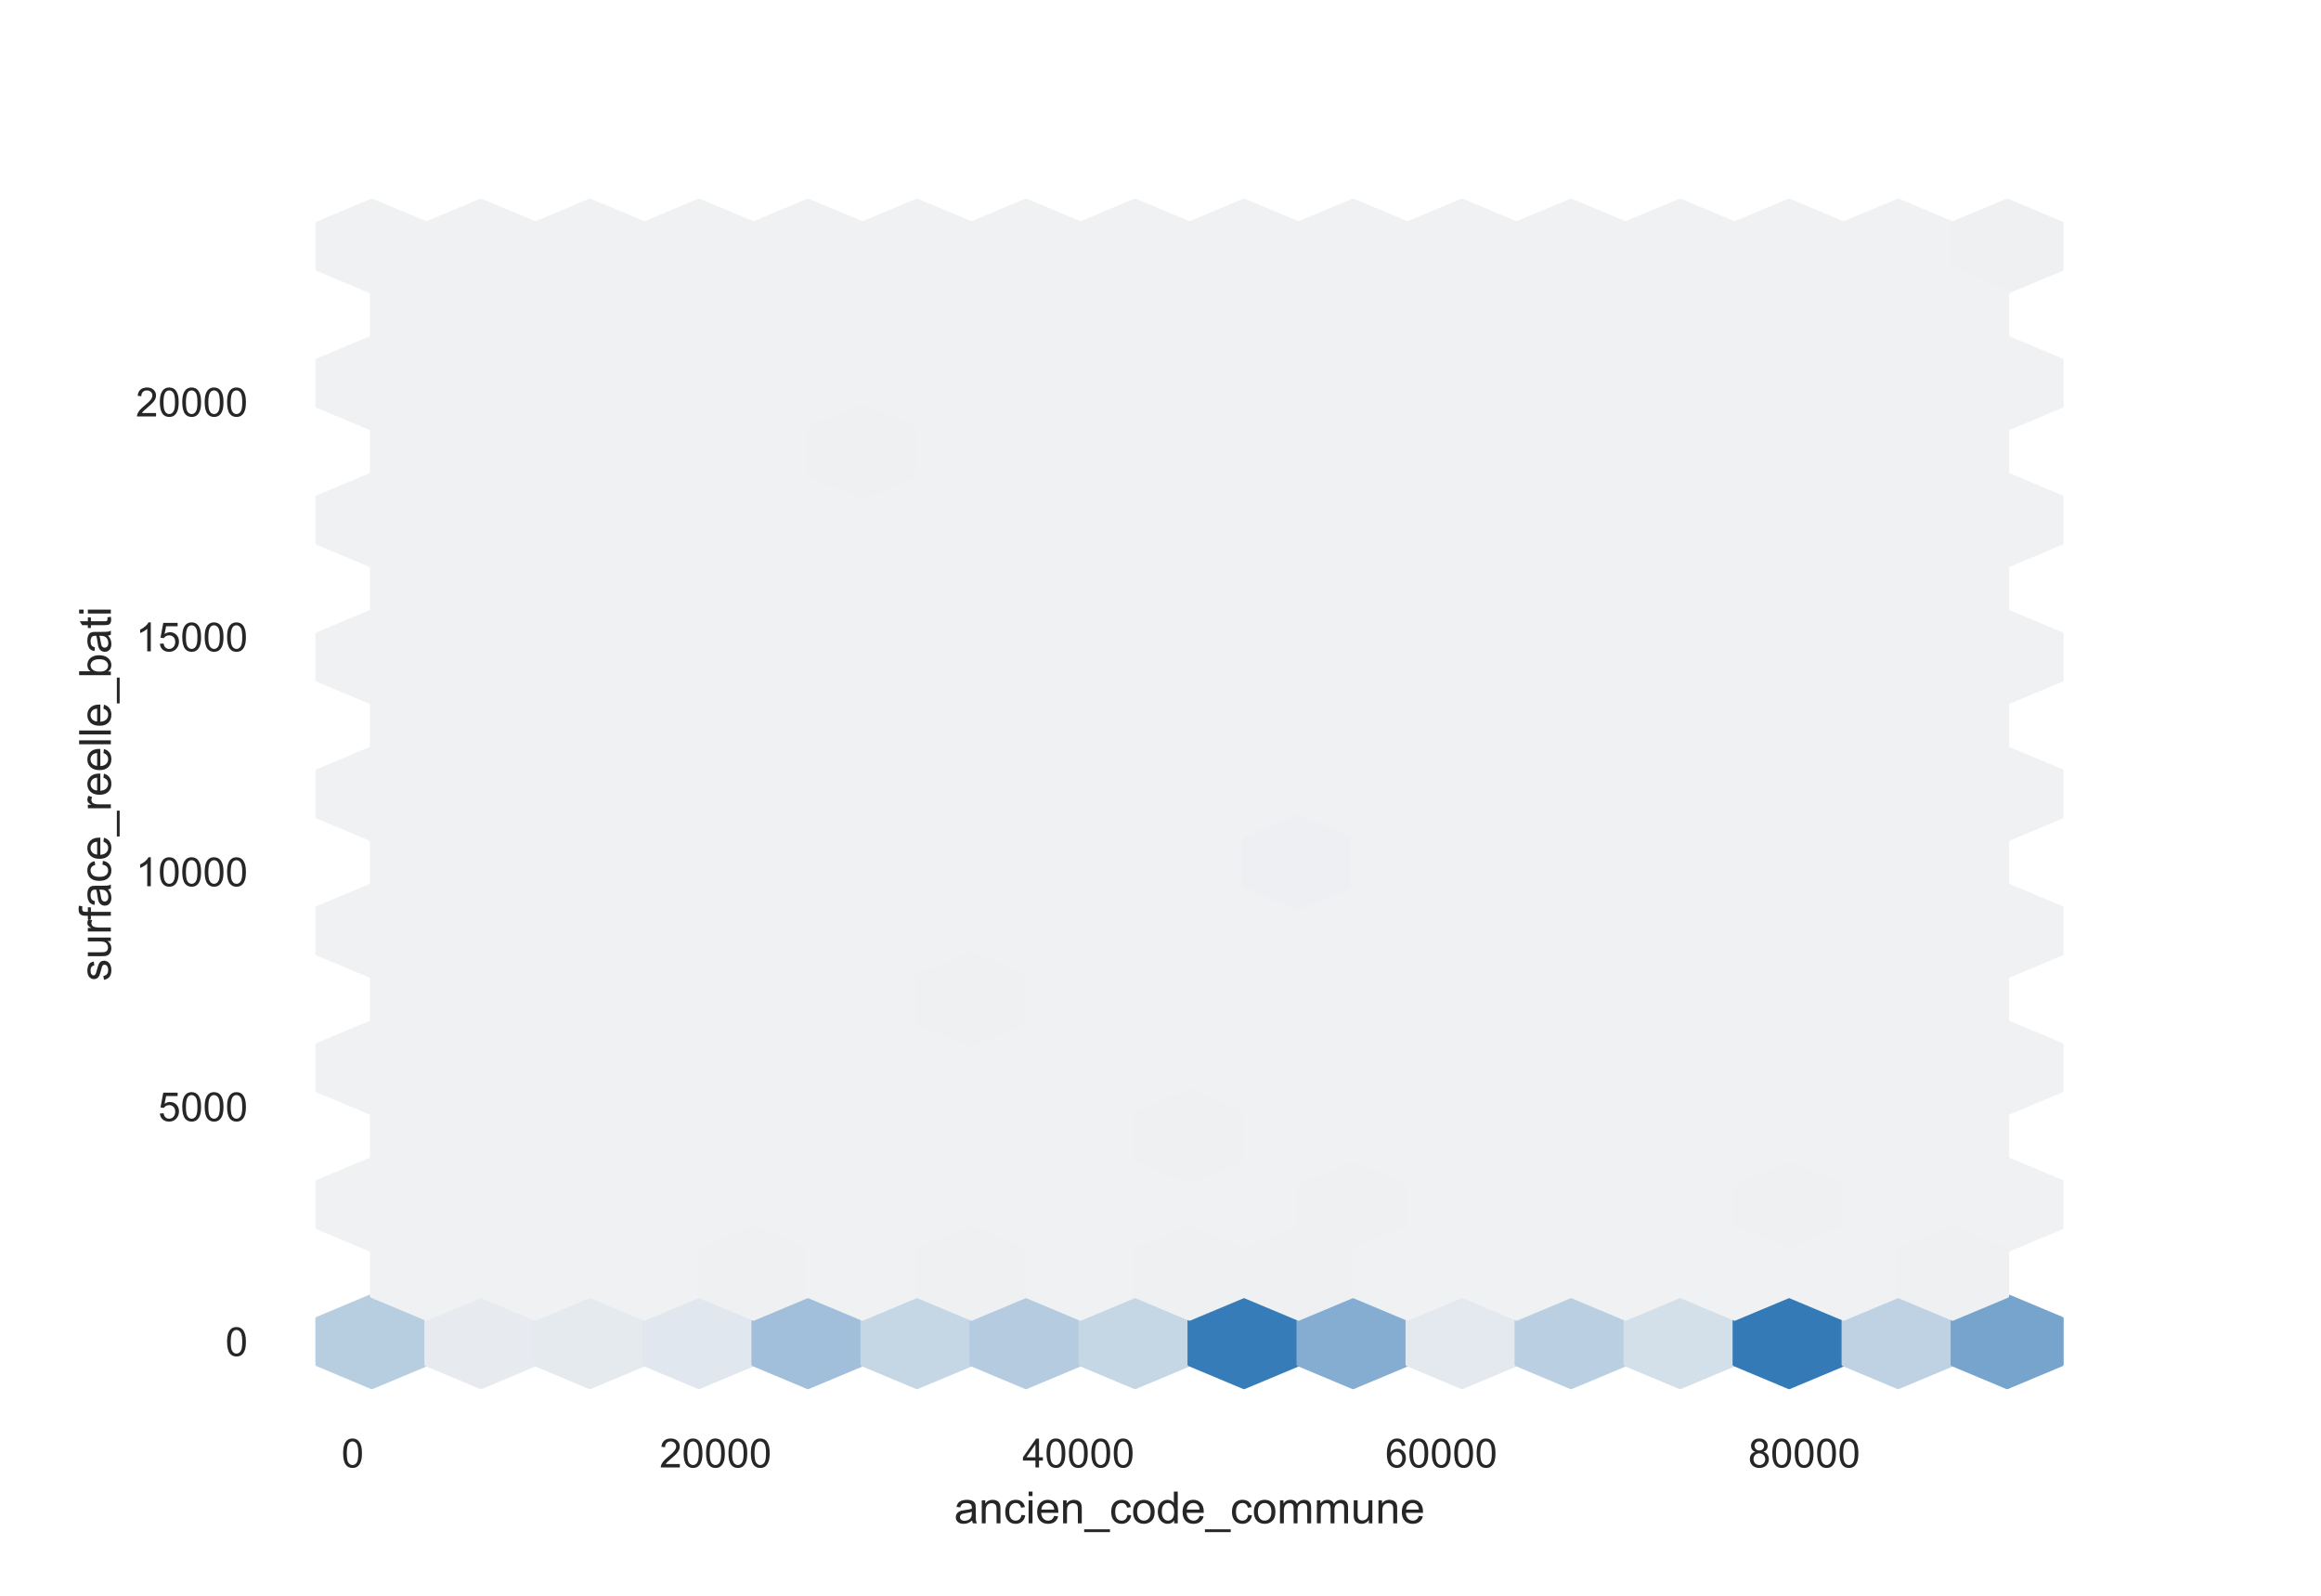 <?xml version="1.0" encoding="utf-8" standalone="no"?>
<!DOCTYPE svg PUBLIC "-//W3C//DTD SVG 1.1//EN"
  "http://www.w3.org/Graphics/SVG/1.1/DTD/svg11.dtd">
<!-- Created with matplotlib (https://matplotlib.org/) -->
<svg height="396pt" version="1.1" viewBox="0 0 576 396" width="576pt" xmlns="http://www.w3.org/2000/svg" xmlns:xlink="http://www.w3.org/1999/xlink">
 <defs>
  <style type="text/css">*{stroke-linecap:butt;stroke-linejoin:round;}</style>
 </defs>
 <g id="figure_1">
  <g id="patch_1">
   <path d="M 0 396 
L 576 396 
L 576 0 
L 0 0 
z
" style="fill:#ffffff;"/>
  </g>
  <g id="axes_1">
   <g id="patch_2">
    <path d="M 72 346.5 
L 518.4 346.5 
L 518.4 47.52 
L 72 47.52 
z
" style="fill:#ffffff;"/>
   </g>
   <g id="matplotlib.axis_1">
    <g id="xtick_1">
     <g id="text_1">
      <!-- 0 -->
      <g style="fill:#262626;" transform="translate(84.742 364.158)scale(0.1 -0.1)">
       <defs>
        <path d="M 4.156 35.297 
Q 4.156 48 6.766 55.734 
Q 9.375 63.484 14.516 67.672 
Q 19.672 71.875 27.484 71.875 
Q 33.25 71.875 37.594 69.547 
Q 41.938 67.234 44.766 62.859 
Q 47.609 58.5 49.219 52.219 
Q 50.828 45.953 50.828 35.297 
Q 50.828 22.703 48.234 14.969 
Q 45.656 7.234 40.5 3 
Q 35.359 -1.219 27.484 -1.219 
Q 17.141 -1.219 11.234 6.203 
Q 4.156 15.141 4.156 35.297 
z
M 13.188 35.297 
Q 13.188 17.672 17.312 11.828 
Q 21.438 6 27.484 6 
Q 33.547 6 37.672 11.859 
Q 41.797 17.719 41.797 35.297 
Q 41.797 52.984 37.672 58.781 
Q 33.547 64.594 27.391 64.594 
Q 21.344 64.594 17.719 59.469 
Q 13.188 52.938 13.188 35.297 
z
" id="ArialMT-48"/>
       </defs>
       <use xlink:href="#ArialMT-48"/>
      </g>
     </g>
    </g>
    <g id="xtick_2">
     <g id="text_2">
      <!-- 20000 -->
      <g style="fill:#262626;" transform="translate(163.679 364.158)scale(0.1 -0.1)">
       <defs>
        <path d="M 50.344 8.453 
L 50.344 0 
L 3.031 0 
Q 2.938 3.172 4.047 6.109 
Q 5.859 10.938 9.828 15.625 
Q 13.812 20.312 21.344 26.469 
Q 33.016 36.031 37.109 41.625 
Q 41.219 47.219 41.219 52.203 
Q 41.219 57.422 37.469 61 
Q 33.734 64.594 27.734 64.594 
Q 21.391 64.594 17.578 60.781 
Q 13.766 56.984 13.719 50.25 
L 4.688 51.172 
Q 5.609 61.281 11.656 66.578 
Q 17.719 71.875 27.938 71.875 
Q 38.234 71.875 44.234 66.156 
Q 50.25 60.453 50.25 52 
Q 50.25 47.703 48.484 43.547 
Q 46.734 39.406 42.656 34.812 
Q 38.578 30.219 29.109 22.219 
Q 21.188 15.578 18.938 13.203 
Q 16.703 10.844 15.234 8.453 
z
" id="ArialMT-50"/>
       </defs>
       <use xlink:href="#ArialMT-50"/>
       <use x="55.615" xlink:href="#ArialMT-48"/>
       <use x="111.23" xlink:href="#ArialMT-48"/>
       <use x="166.846" xlink:href="#ArialMT-48"/>
       <use x="222.461" xlink:href="#ArialMT-48"/>
      </g>
     </g>
    </g>
    <g id="xtick_3">
     <g id="text_3">
      <!-- 40000 -->
      <g style="fill:#262626;" transform="translate(253.737 364.158)scale(0.1 -0.1)">
       <defs>
        <path d="M 32.328 0 
L 32.328 17.141 
L 1.266 17.141 
L 1.266 25.203 
L 33.938 71.578 
L 41.109 71.578 
L 41.109 25.203 
L 50.781 25.203 
L 50.781 17.141 
L 41.109 17.141 
L 41.109 0 
z
M 32.328 25.203 
L 32.328 57.469 
L 9.906 25.203 
z
" id="ArialMT-52"/>
       </defs>
       <use xlink:href="#ArialMT-52"/>
       <use x="55.615" xlink:href="#ArialMT-48"/>
       <use x="111.23" xlink:href="#ArialMT-48"/>
       <use x="166.846" xlink:href="#ArialMT-48"/>
       <use x="222.461" xlink:href="#ArialMT-48"/>
      </g>
     </g>
    </g>
    <g id="xtick_4">
     <g id="text_4">
      <!-- 60000 -->
      <g style="fill:#262626;" transform="translate(343.796 364.158)scale(0.1 -0.1)">
       <defs>
        <path d="M 49.75 54.047 
L 41.016 53.375 
Q 39.844 58.547 37.703 60.891 
Q 34.125 64.656 28.906 64.656 
Q 24.703 64.656 21.531 62.312 
Q 17.391 59.281 14.984 53.469 
Q 12.594 47.656 12.5 36.922 
Q 15.672 41.75 20.266 44.094 
Q 24.859 46.438 29.891 46.438 
Q 38.672 46.438 44.844 39.969 
Q 51.031 33.5 51.031 23.25 
Q 51.031 16.5 48.125 10.719 
Q 45.219 4.938 40.141 1.859 
Q 35.062 -1.219 28.609 -1.219 
Q 17.625 -1.219 10.688 6.859 
Q 3.766 14.938 3.766 33.5 
Q 3.766 54.25 11.422 63.672 
Q 18.109 71.875 29.438 71.875 
Q 37.891 71.875 43.281 67.141 
Q 48.688 62.406 49.75 54.047 
z
M 13.875 23.188 
Q 13.875 18.656 15.797 14.5 
Q 17.719 10.359 21.188 8.172 
Q 24.656 6 28.469 6 
Q 34.031 6 38.031 10.484 
Q 42.047 14.984 42.047 22.703 
Q 42.047 30.125 38.078 34.391 
Q 34.125 38.672 28.125 38.672 
Q 22.172 38.672 18.016 34.391 
Q 13.875 30.125 13.875 23.188 
z
" id="ArialMT-54"/>
       </defs>
       <use xlink:href="#ArialMT-54"/>
       <use x="55.615" xlink:href="#ArialMT-48"/>
       <use x="111.23" xlink:href="#ArialMT-48"/>
       <use x="166.846" xlink:href="#ArialMT-48"/>
       <use x="222.461" xlink:href="#ArialMT-48"/>
      </g>
     </g>
    </g>
    <g id="xtick_5">
     <g id="text_5">
      <!-- 80000 -->
      <g style="fill:#262626;" transform="translate(433.855 364.158)scale(0.1 -0.1)">
       <defs>
        <path d="M 17.672 38.812 
Q 12.203 40.828 9.562 44.531 
Q 6.938 48.25 6.938 53.422 
Q 6.938 61.234 12.547 66.547 
Q 18.172 71.875 27.484 71.875 
Q 36.859 71.875 42.578 66.422 
Q 48.297 60.984 48.297 53.172 
Q 48.297 48.188 45.672 44.5 
Q 43.062 40.828 37.75 38.812 
Q 44.344 36.672 47.781 31.875 
Q 51.219 27.094 51.219 20.453 
Q 51.219 11.281 44.719 5.031 
Q 38.234 -1.219 27.641 -1.219 
Q 17.047 -1.219 10.547 5.047 
Q 4.047 11.328 4.047 20.703 
Q 4.047 27.688 7.594 32.391 
Q 11.141 37.109 17.672 38.812 
z
M 15.922 53.719 
Q 15.922 48.641 19.188 45.406 
Q 22.469 42.188 27.688 42.188 
Q 32.766 42.188 36.016 45.375 
Q 39.266 48.578 39.266 53.219 
Q 39.266 58.062 35.906 61.359 
Q 32.562 64.656 27.594 64.656 
Q 22.562 64.656 19.234 61.422 
Q 15.922 58.203 15.922 53.719 
z
M 13.094 20.656 
Q 13.094 16.891 14.875 13.375 
Q 16.656 9.859 20.172 7.922 
Q 23.688 6 27.734 6 
Q 34.031 6 38.125 10.047 
Q 42.234 14.109 42.234 20.359 
Q 42.234 26.703 38.016 30.859 
Q 33.797 35.016 27.438 35.016 
Q 21.234 35.016 17.156 30.906 
Q 13.094 26.812 13.094 20.656 
z
" id="ArialMT-56"/>
       </defs>
       <use xlink:href="#ArialMT-56"/>
       <use x="55.615" xlink:href="#ArialMT-48"/>
       <use x="111.23" xlink:href="#ArialMT-48"/>
       <use x="166.846" xlink:href="#ArialMT-48"/>
       <use x="222.461" xlink:href="#ArialMT-48"/>
      </g>
     </g>
    </g>
    <g id="text_6">
     <!-- ancien_code_commune -->
     <g style="fill:#262626;" transform="translate(236.805 378.019)scale(0.11 -0.11)">
      <defs>
       <path d="M 40.438 6.391 
Q 35.547 2.25 31.031 0.531 
Q 26.516 -1.172 21.344 -1.172 
Q 12.797 -1.172 8.203 3 
Q 3.609 7.172 3.609 13.672 
Q 3.609 17.484 5.344 20.625 
Q 7.078 23.781 9.891 25.688 
Q 12.703 27.594 16.219 28.562 
Q 18.797 29.25 24.031 29.891 
Q 34.672 31.156 39.703 32.906 
Q 39.75 34.719 39.75 35.203 
Q 39.75 40.578 37.25 42.781 
Q 33.891 45.75 27.25 45.75 
Q 21.047 45.75 18.094 43.578 
Q 15.141 41.406 13.719 35.891 
L 5.125 37.062 
Q 6.297 42.578 8.984 45.969 
Q 11.672 49.359 16.75 51.188 
Q 21.828 53.031 28.516 53.031 
Q 35.156 53.031 39.297 51.469 
Q 43.453 49.906 45.406 47.531 
Q 47.359 45.172 48.141 41.547 
Q 48.578 39.312 48.578 33.453 
L 48.578 21.734 
Q 48.578 9.469 49.141 6.219 
Q 49.703 2.984 51.375 0 
L 42.188 0 
Q 40.828 2.734 40.438 6.391 
z
M 39.703 26.031 
Q 34.906 24.078 25.344 22.703 
Q 19.922 21.922 17.672 20.938 
Q 15.438 19.969 14.203 18.094 
Q 12.984 16.219 12.984 13.922 
Q 12.984 10.406 15.641 8.062 
Q 18.312 5.719 23.438 5.719 
Q 28.516 5.719 32.469 7.938 
Q 36.422 10.156 38.281 14.016 
Q 39.703 17 39.703 22.797 
z
" id="ArialMT-97"/>
       <path d="M 6.594 0 
L 6.594 51.859 
L 14.5 51.859 
L 14.5 44.484 
Q 20.219 53.031 31 53.031 
Q 35.688 53.031 39.625 51.344 
Q 43.562 49.656 45.516 46.922 
Q 47.469 44.188 48.25 40.438 
Q 48.734 37.984 48.734 31.891 
L 48.734 0 
L 39.938 0 
L 39.938 31.547 
Q 39.938 36.922 38.906 39.578 
Q 37.891 42.234 35.281 43.812 
Q 32.672 45.406 29.156 45.406 
Q 23.531 45.406 19.453 41.844 
Q 15.375 38.281 15.375 28.328 
L 15.375 0 
z
" id="ArialMT-110"/>
       <path d="M 40.438 19 
L 49.078 17.875 
Q 47.656 8.938 41.812 3.875 
Q 35.984 -1.172 27.484 -1.172 
Q 16.844 -1.172 10.375 5.781 
Q 3.906 12.75 3.906 25.734 
Q 3.906 34.125 6.688 40.422 
Q 9.469 46.734 15.156 49.875 
Q 20.844 53.031 27.547 53.031 
Q 35.984 53.031 41.359 48.75 
Q 46.734 44.484 48.25 36.625 
L 39.703 35.297 
Q 38.484 40.531 35.375 43.156 
Q 32.281 45.797 27.875 45.797 
Q 21.234 45.797 17.078 41.031 
Q 12.938 36.281 12.938 25.984 
Q 12.938 15.531 16.938 10.797 
Q 20.953 6.062 27.391 6.062 
Q 32.562 6.062 36.031 9.234 
Q 39.5 12.406 40.438 19 
z
" id="ArialMT-99"/>
       <path d="M 6.641 61.469 
L 6.641 71.578 
L 15.438 71.578 
L 15.438 61.469 
z
M 6.641 0 
L 6.641 51.859 
L 15.438 51.859 
L 15.438 0 
z
" id="ArialMT-105"/>
       <path d="M 42.094 16.703 
L 51.172 15.578 
Q 49.031 7.625 43.219 3.219 
Q 37.406 -1.172 28.375 -1.172 
Q 17 -1.172 10.328 5.828 
Q 3.656 12.844 3.656 25.484 
Q 3.656 38.578 10.391 45.797 
Q 17.141 53.031 27.875 53.031 
Q 38.281 53.031 44.875 45.953 
Q 51.469 38.875 51.469 26.031 
Q 51.469 25.25 51.422 23.688 
L 12.75 23.688 
Q 13.234 15.141 17.578 10.594 
Q 21.922 6.062 28.422 6.062 
Q 33.25 6.062 36.672 8.594 
Q 40.094 11.141 42.094 16.703 
z
M 13.234 30.906 
L 42.188 30.906 
Q 41.609 37.453 38.875 40.719 
Q 34.672 45.797 27.984 45.797 
Q 21.922 45.797 17.797 41.75 
Q 13.672 37.703 13.234 30.906 
z
" id="ArialMT-101"/>
       <path d="M -1.516 -19.875 
L -1.516 -13.531 
L 56.734 -13.531 
L 56.734 -19.875 
z
" id="ArialMT-95"/>
       <path d="M 3.328 25.922 
Q 3.328 40.328 11.328 47.266 
Q 18.016 53.031 27.641 53.031 
Q 38.328 53.031 45.109 46.016 
Q 51.906 39.016 51.906 26.656 
Q 51.906 16.656 48.906 10.906 
Q 45.906 5.172 40.156 2 
Q 34.422 -1.172 27.641 -1.172 
Q 16.75 -1.172 10.031 5.812 
Q 3.328 12.797 3.328 25.922 
z
M 12.359 25.922 
Q 12.359 15.969 16.703 11.016 
Q 21.047 6.062 27.641 6.062 
Q 34.188 6.062 38.531 11.031 
Q 42.875 16.016 42.875 26.219 
Q 42.875 35.844 38.5 40.797 
Q 34.125 45.75 27.641 45.75 
Q 21.047 45.75 16.703 40.812 
Q 12.359 35.891 12.359 25.922 
z
" id="ArialMT-111"/>
       <path d="M 40.234 0 
L 40.234 6.547 
Q 35.297 -1.172 25.734 -1.172 
Q 19.531 -1.172 14.328 2.25 
Q 9.125 5.672 6.266 11.797 
Q 3.422 17.922 3.422 25.875 
Q 3.422 33.641 6 39.969 
Q 8.594 46.297 13.766 49.656 
Q 18.953 53.031 25.344 53.031 
Q 30.031 53.031 33.688 51.047 
Q 37.359 49.078 39.656 45.906 
L 39.656 71.578 
L 48.391 71.578 
L 48.391 0 
z
M 12.453 25.875 
Q 12.453 15.922 16.641 10.984 
Q 20.844 6.062 26.562 6.062 
Q 32.328 6.062 36.344 10.766 
Q 40.375 15.484 40.375 25.141 
Q 40.375 35.797 36.266 40.766 
Q 32.172 45.75 26.172 45.75 
Q 20.312 45.75 16.375 40.969 
Q 12.453 36.188 12.453 25.875 
z
" id="ArialMT-100"/>
       <path d="M 6.594 0 
L 6.594 51.859 
L 14.453 51.859 
L 14.453 44.578 
Q 16.891 48.391 20.938 50.703 
Q 25 53.031 30.172 53.031 
Q 35.938 53.031 39.625 50.641 
Q 43.312 48.25 44.828 43.953 
Q 50.984 53.031 60.844 53.031 
Q 68.562 53.031 72.703 48.75 
Q 76.859 44.484 76.859 35.594 
L 76.859 0 
L 68.109 0 
L 68.109 32.672 
Q 68.109 37.938 67.25 40.25 
Q 66.406 42.578 64.156 43.984 
Q 61.922 45.406 58.891 45.406 
Q 53.422 45.406 49.797 41.766 
Q 46.188 38.141 46.188 30.125 
L 46.188 0 
L 37.406 0 
L 37.406 33.688 
Q 37.406 39.547 35.25 42.469 
Q 33.109 45.406 28.219 45.406 
Q 24.516 45.406 21.359 43.453 
Q 18.219 41.5 16.797 37.734 
Q 15.375 33.984 15.375 26.906 
L 15.375 0 
z
" id="ArialMT-109"/>
       <path d="M 40.578 0 
L 40.578 7.625 
Q 34.516 -1.172 24.125 -1.172 
Q 19.531 -1.172 15.547 0.578 
Q 11.578 2.344 9.641 5 
Q 7.719 7.672 6.938 11.531 
Q 6.391 14.109 6.391 19.734 
L 6.391 51.859 
L 15.188 51.859 
L 15.188 23.094 
Q 15.188 16.219 15.719 13.812 
Q 16.547 10.359 19.234 8.375 
Q 21.922 6.391 25.875 6.391 
Q 29.828 6.391 33.297 8.422 
Q 36.766 10.453 38.203 13.938 
Q 39.656 17.438 39.656 24.078 
L 39.656 51.859 
L 48.438 51.859 
L 48.438 0 
z
" id="ArialMT-117"/>
      </defs>
      <use xlink:href="#ArialMT-97"/>
      <use x="55.615" xlink:href="#ArialMT-110"/>
      <use x="111.23" xlink:href="#ArialMT-99"/>
      <use x="161.23" xlink:href="#ArialMT-105"/>
      <use x="183.447" xlink:href="#ArialMT-101"/>
      <use x="239.062" xlink:href="#ArialMT-110"/>
      <use x="294.678" xlink:href="#ArialMT-95"/>
      <use x="350.293" xlink:href="#ArialMT-99"/>
      <use x="400.293" xlink:href="#ArialMT-111"/>
      <use x="455.908" xlink:href="#ArialMT-100"/>
      <use x="511.523" xlink:href="#ArialMT-101"/>
      <use x="567.139" xlink:href="#ArialMT-95"/>
      <use x="622.754" xlink:href="#ArialMT-99"/>
      <use x="672.754" xlink:href="#ArialMT-111"/>
      <use x="728.369" xlink:href="#ArialMT-109"/>
      <use x="811.67" xlink:href="#ArialMT-109"/>
      <use x="894.971" xlink:href="#ArialMT-117"/>
      <use x="950.586" xlink:href="#ArialMT-110"/>
      <use x="1006.201" xlink:href="#ArialMT-101"/>
     </g>
    </g>
   </g>
   <g id="matplotlib.axis_2">
    <g id="ytick_1">
     <g id="text_7">
      <!-- 0 -->
      <g style="fill:#262626;" transform="translate(55.939 336.501)scale(0.1 -0.1)">
       <use xlink:href="#ArialMT-48"/>
      </g>
     </g>
    </g>
    <g id="ytick_2">
     <g id="text_8">
      <!-- 5000 -->
      <g style="fill:#262626;" transform="translate(39.256 278.212)scale(0.1 -0.1)">
       <defs>
        <path d="M 4.156 18.75 
L 13.375 19.531 
Q 14.406 12.797 18.141 9.391 
Q 21.875 6 27.156 6 
Q 33.5 6 37.891 10.781 
Q 42.281 15.578 42.281 23.484 
Q 42.281 31 38.062 35.344 
Q 33.844 39.703 27 39.703 
Q 22.75 39.703 19.328 37.766 
Q 15.922 35.844 13.969 32.766 
L 5.719 33.844 
L 12.641 70.609 
L 48.25 70.609 
L 48.25 62.203 
L 19.672 62.203 
L 15.828 42.969 
Q 22.266 47.469 29.344 47.469 
Q 38.719 47.469 45.156 40.969 
Q 51.609 34.469 51.609 24.266 
Q 51.609 14.547 45.953 7.469 
Q 39.062 -1.219 27.156 -1.219 
Q 17.391 -1.219 11.203 4.25 
Q 5.031 9.719 4.156 18.75 
z
" id="ArialMT-53"/>
       </defs>
       <use xlink:href="#ArialMT-53"/>
       <use x="55.615" xlink:href="#ArialMT-48"/>
       <use x="111.23" xlink:href="#ArialMT-48"/>
       <use x="166.846" xlink:href="#ArialMT-48"/>
      </g>
     </g>
    </g>
    <g id="ytick_3">
     <g id="text_9">
      <!-- 10000 -->
      <g style="fill:#262626;" transform="translate(33.695 219.923)scale(0.1 -0.1)">
       <defs>
        <path d="M 37.25 0 
L 28.469 0 
L 28.469 56 
Q 25.297 52.984 20.141 49.953 
Q 14.984 46.922 10.891 45.406 
L 10.891 53.906 
Q 18.266 57.375 23.781 62.297 
Q 29.297 67.234 31.594 71.875 
L 37.25 71.875 
z
" id="ArialMT-49"/>
       </defs>
       <use xlink:href="#ArialMT-49"/>
       <use x="55.615" xlink:href="#ArialMT-48"/>
       <use x="111.23" xlink:href="#ArialMT-48"/>
       <use x="166.846" xlink:href="#ArialMT-48"/>
       <use x="222.461" xlink:href="#ArialMT-48"/>
      </g>
     </g>
    </g>
    <g id="ytick_4">
     <g id="text_10">
      <!-- 15000 -->
      <g style="fill:#262626;" transform="translate(33.695 161.635)scale(0.1 -0.1)">
       <use xlink:href="#ArialMT-49"/>
       <use x="55.615" xlink:href="#ArialMT-53"/>
       <use x="111.23" xlink:href="#ArialMT-48"/>
       <use x="166.846" xlink:href="#ArialMT-48"/>
       <use x="222.461" xlink:href="#ArialMT-48"/>
      </g>
     </g>
    </g>
    <g id="ytick_5">
     <g id="text_11">
      <!-- 20000 -->
      <g style="fill:#262626;" transform="translate(33.695 103.346)scale(0.1 -0.1)">
       <use xlink:href="#ArialMT-50"/>
       <use x="55.615" xlink:href="#ArialMT-48"/>
       <use x="111.23" xlink:href="#ArialMT-48"/>
       <use x="166.846" xlink:href="#ArialMT-48"/>
       <use x="222.461" xlink:href="#ArialMT-48"/>
      </g>
     </g>
    </g>
    <g id="text_12">
     <!-- surface_reelle_bati -->
     <g style="fill:#262626;" transform="translate(27.509 243.48)rotate(-90)scale(0.11 -0.11)">
      <defs>
       <path d="M 3.078 15.484 
L 11.766 16.844 
Q 12.5 11.625 15.844 8.844 
Q 19.188 6.062 25.203 6.062 
Q 31.25 6.062 34.172 8.516 
Q 37.109 10.984 37.109 14.312 
Q 37.109 17.281 34.516 19 
Q 32.719 20.172 25.531 21.969 
Q 15.875 24.422 12.141 26.203 
Q 8.406 27.984 6.469 31.125 
Q 4.547 34.281 4.547 38.094 
Q 4.547 41.547 6.125 44.5 
Q 7.719 47.469 10.453 49.422 
Q 12.5 50.922 16.031 51.969 
Q 19.578 53.031 23.641 53.031 
Q 29.734 53.031 34.344 51.266 
Q 38.969 49.516 41.156 46.5 
Q 43.359 43.5 44.188 38.484 
L 35.594 37.312 
Q 35.016 41.312 32.203 43.547 
Q 29.391 45.797 24.266 45.797 
Q 18.219 45.797 15.625 43.797 
Q 13.031 41.797 13.031 39.109 
Q 13.031 37.406 14.109 36.031 
Q 15.188 34.625 17.484 33.688 
Q 18.797 33.203 25.25 31.453 
Q 34.578 28.953 38.25 27.359 
Q 41.938 25.781 44.031 22.75 
Q 46.141 19.734 46.141 15.234 
Q 46.141 10.844 43.578 6.953 
Q 41.016 3.078 36.172 0.953 
Q 31.344 -1.172 25.25 -1.172 
Q 15.141 -1.172 9.844 3.031 
Q 4.547 7.234 3.078 15.484 
z
" id="ArialMT-115"/>
       <path d="M 6.5 0 
L 6.5 51.859 
L 14.406 51.859 
L 14.406 44 
Q 17.438 49.516 20 51.266 
Q 22.562 53.031 25.641 53.031 
Q 30.078 53.031 34.672 50.203 
L 31.641 42.047 
Q 28.422 43.953 25.203 43.953 
Q 22.312 43.953 20.016 42.219 
Q 17.719 40.484 16.75 37.406 
Q 15.281 32.719 15.281 27.156 
L 15.281 0 
z
" id="ArialMT-114"/>
       <path d="M 8.688 0 
L 8.688 45.016 
L 0.922 45.016 
L 0.922 51.859 
L 8.688 51.859 
L 8.688 57.375 
Q 8.688 62.594 9.625 65.141 
Q 10.891 68.562 14.078 70.672 
Q 17.281 72.797 23.047 72.797 
Q 26.766 72.797 31.25 71.922 
L 29.938 64.266 
Q 27.203 64.75 24.75 64.75 
Q 20.75 64.75 19.094 63.031 
Q 17.438 61.328 17.438 56.641 
L 17.438 51.859 
L 27.547 51.859 
L 27.547 45.016 
L 17.438 45.016 
L 17.438 0 
z
" id="ArialMT-102"/>
       <path d="M 6.391 0 
L 6.391 71.578 
L 15.188 71.578 
L 15.188 0 
z
" id="ArialMT-108"/>
       <path d="M 14.703 0 
L 6.547 0 
L 6.547 71.578 
L 15.328 71.578 
L 15.328 46.047 
Q 20.906 53.031 29.547 53.031 
Q 34.328 53.031 38.594 51.094 
Q 42.875 49.172 45.625 45.672 
Q 48.391 42.188 49.953 37.25 
Q 51.516 32.328 51.516 26.703 
Q 51.516 13.375 44.922 6.094 
Q 38.328 -1.172 29.109 -1.172 
Q 19.922 -1.172 14.703 6.5 
z
M 14.594 26.312 
Q 14.594 17 17.141 12.844 
Q 21.297 6.062 28.375 6.062 
Q 34.125 6.062 38.328 11.062 
Q 42.531 16.062 42.531 25.984 
Q 42.531 36.141 38.5 40.969 
Q 34.469 45.797 28.766 45.797 
Q 23 45.797 18.797 40.797 
Q 14.594 35.797 14.594 26.312 
z
" id="ArialMT-98"/>
       <path d="M 25.781 7.859 
L 27.047 0.094 
Q 23.344 -0.688 20.406 -0.688 
Q 15.625 -0.688 12.984 0.828 
Q 10.359 2.344 9.281 4.812 
Q 8.203 7.281 8.203 15.188 
L 8.203 45.016 
L 1.766 45.016 
L 1.766 51.859 
L 8.203 51.859 
L 8.203 64.703 
L 16.938 69.969 
L 16.938 51.859 
L 25.781 51.859 
L 25.781 45.016 
L 16.938 45.016 
L 16.938 14.703 
Q 16.938 10.938 17.406 9.859 
Q 17.875 8.797 18.922 8.156 
Q 19.969 7.516 21.922 7.516 
Q 23.391 7.516 25.781 7.859 
z
" id="ArialMT-116"/>
      </defs>
      <use xlink:href="#ArialMT-115"/>
      <use x="50" xlink:href="#ArialMT-117"/>
      <use x="105.615" xlink:href="#ArialMT-114"/>
      <use x="138.916" xlink:href="#ArialMT-102"/>
      <use x="166.699" xlink:href="#ArialMT-97"/>
      <use x="222.314" xlink:href="#ArialMT-99"/>
      <use x="272.314" xlink:href="#ArialMT-101"/>
      <use x="327.93" xlink:href="#ArialMT-95"/>
      <use x="383.545" xlink:href="#ArialMT-114"/>
      <use x="416.846" xlink:href="#ArialMT-101"/>
      <use x="472.461" xlink:href="#ArialMT-101"/>
      <use x="528.076" xlink:href="#ArialMT-108"/>
      <use x="550.293" xlink:href="#ArialMT-108"/>
      <use x="572.51" xlink:href="#ArialMT-101"/>
      <use x="628.125" xlink:href="#ArialMT-95"/>
      <use x="683.74" xlink:href="#ArialMT-98"/>
      <use x="739.355" xlink:href="#ArialMT-97"/>
      <use x="794.971" xlink:href="#ArialMT-116"/>
      <use x="822.754" xlink:href="#ArialMT-105"/>
     </g>
    </g>
   </g>
   <g id="PolyCollection_1">
    <defs>
     <path d="M 101.05 -57.416 
L 101.05 -68.741 
L 87.522 -74.403 
L 73.995 -68.741 
L 73.995 -57.416 
L 87.522 -51.753 
z
" id="C0_0_5cff07c419"/>
    </defs>
    <g clip-path="url(#p2d62af4240)">
     <use style="fill:#b7cde0;stroke:#b7cde0;" x="4.769" xlink:href="#C0_0_5cff07c419" y="395.988"/>
    </g>
    <g clip-path="url(#p2d62af4240)">
     <use style="fill:#f0f1f2;stroke:#f0f1f2;" x="4.769" xlink:href="#C0_0_5cff07c419" y="362.013"/>
    </g>
    <g clip-path="url(#p2d62af4240)">
     <use style="fill:#f0f1f2;stroke:#f0f1f2;" x="4.769" xlink:href="#C0_0_5cff07c419" y="328.038"/>
    </g>
    <g clip-path="url(#p2d62af4240)">
     <use style="fill:#f0f1f2;stroke:#f0f1f2;" x="4.769" xlink:href="#C0_0_5cff07c419" y="294.063"/>
    </g>
    <g clip-path="url(#p2d62af4240)">
     <use style="fill:#f0f1f2;stroke:#f0f1f2;" x="4.769" xlink:href="#C0_0_5cff07c419" y="260.088"/>
    </g>
    <g clip-path="url(#p2d62af4240)">
     <use style="fill:#f0f1f2;stroke:#f0f1f2;" x="4.769" xlink:href="#C0_0_5cff07c419" y="226.113"/>
    </g>
    <g clip-path="url(#p2d62af4240)">
     <use style="fill:#f0f1f2;stroke:#f0f1f2;" x="4.769" xlink:href="#C0_0_5cff07c419" y="192.138"/>
    </g>
    <g clip-path="url(#p2d62af4240)">
     <use style="fill:#f0f1f2;stroke:#f0f1f2;" x="4.769" xlink:href="#C0_0_5cff07c419" y="158.163"/>
    </g>
    <g clip-path="url(#p2d62af4240)">
     <use style="fill:#f0f1f2;stroke:#f0f1f2;" x="4.769" xlink:href="#C0_0_5cff07c419" y="124.188"/>
    </g>
    <g clip-path="url(#p2d62af4240)">
     <use style="fill:#e7ebf0;stroke:#e7ebf0;" x="31.823" xlink:href="#C0_0_5cff07c419" y="395.988"/>
    </g>
    <g clip-path="url(#p2d62af4240)">
     <use style="fill:#f0f1f2;stroke:#f0f1f2;" x="31.823" xlink:href="#C0_0_5cff07c419" y="362.013"/>
    </g>
    <g clip-path="url(#p2d62af4240)">
     <use style="fill:#f0f1f2;stroke:#f0f1f2;" x="31.823" xlink:href="#C0_0_5cff07c419" y="328.038"/>
    </g>
    <g clip-path="url(#p2d62af4240)">
     <use style="fill:#f0f1f2;stroke:#f0f1f2;" x="31.823" xlink:href="#C0_0_5cff07c419" y="294.063"/>
    </g>
    <g clip-path="url(#p2d62af4240)">
     <use style="fill:#f0f1f2;stroke:#f0f1f2;" x="31.823" xlink:href="#C0_0_5cff07c419" y="260.088"/>
    </g>
    <g clip-path="url(#p2d62af4240)">
     <use style="fill:#f0f1f2;stroke:#f0f1f2;" x="31.823" xlink:href="#C0_0_5cff07c419" y="226.113"/>
    </g>
    <g clip-path="url(#p2d62af4240)">
     <use style="fill:#f0f1f2;stroke:#f0f1f2;" x="31.823" xlink:href="#C0_0_5cff07c419" y="192.138"/>
    </g>
    <g clip-path="url(#p2d62af4240)">
     <use style="fill:#f0f1f2;stroke:#f0f1f2;" x="31.823" xlink:href="#C0_0_5cff07c419" y="158.163"/>
    </g>
    <g clip-path="url(#p2d62af4240)">
     <use style="fill:#f0f1f2;stroke:#f0f1f2;" x="31.823" xlink:href="#C0_0_5cff07c419" y="124.188"/>
    </g>
    <g clip-path="url(#p2d62af4240)">
     <use style="fill:#e5eaef;stroke:#e5eaef;" x="58.878" xlink:href="#C0_0_5cff07c419" y="395.988"/>
    </g>
    <g clip-path="url(#p2d62af4240)">
     <use style="fill:#f0f1f2;stroke:#f0f1f2;" x="58.878" xlink:href="#C0_0_5cff07c419" y="362.013"/>
    </g>
    <g clip-path="url(#p2d62af4240)">
     <use style="fill:#f0f1f2;stroke:#f0f1f2;" x="58.878" xlink:href="#C0_0_5cff07c419" y="328.038"/>
    </g>
    <g clip-path="url(#p2d62af4240)">
     <use style="fill:#f0f1f2;stroke:#f0f1f2;" x="58.878" xlink:href="#C0_0_5cff07c419" y="294.063"/>
    </g>
    <g clip-path="url(#p2d62af4240)">
     <use style="fill:#f0f1f2;stroke:#f0f1f2;" x="58.878" xlink:href="#C0_0_5cff07c419" y="260.088"/>
    </g>
    <g clip-path="url(#p2d62af4240)">
     <use style="fill:#f0f1f2;stroke:#f0f1f2;" x="58.878" xlink:href="#C0_0_5cff07c419" y="226.113"/>
    </g>
    <g clip-path="url(#p2d62af4240)">
     <use style="fill:#f0f1f2;stroke:#f0f1f2;" x="58.878" xlink:href="#C0_0_5cff07c419" y="192.138"/>
    </g>
    <g clip-path="url(#p2d62af4240)">
     <use style="fill:#f0f1f2;stroke:#f0f1f2;" x="58.878" xlink:href="#C0_0_5cff07c419" y="158.163"/>
    </g>
    <g clip-path="url(#p2d62af4240)">
     <use style="fill:#f0f1f2;stroke:#f0f1f2;" x="58.878" xlink:href="#C0_0_5cff07c419" y="124.188"/>
    </g>
    <g clip-path="url(#p2d62af4240)">
     <use style="fill:#e1e7ee;stroke:#e1e7ee;" x="85.932" xlink:href="#C0_0_5cff07c419" y="395.988"/>
    </g>
    <g clip-path="url(#p2d62af4240)">
     <use style="fill:#f0f1f2;stroke:#f0f1f2;" x="85.932" xlink:href="#C0_0_5cff07c419" y="362.013"/>
    </g>
    <g clip-path="url(#p2d62af4240)">
     <use style="fill:#f0f1f2;stroke:#f0f1f2;" x="85.932" xlink:href="#C0_0_5cff07c419" y="328.038"/>
    </g>
    <g clip-path="url(#p2d62af4240)">
     <use style="fill:#f0f1f2;stroke:#f0f1f2;" x="85.932" xlink:href="#C0_0_5cff07c419" y="294.063"/>
    </g>
    <g clip-path="url(#p2d62af4240)">
     <use style="fill:#f0f1f2;stroke:#f0f1f2;" x="85.932" xlink:href="#C0_0_5cff07c419" y="260.088"/>
    </g>
    <g clip-path="url(#p2d62af4240)">
     <use style="fill:#f0f1f2;stroke:#f0f1f2;" x="85.932" xlink:href="#C0_0_5cff07c419" y="226.113"/>
    </g>
    <g clip-path="url(#p2d62af4240)">
     <use style="fill:#f0f1f2;stroke:#f0f1f2;" x="85.932" xlink:href="#C0_0_5cff07c419" y="192.138"/>
    </g>
    <g clip-path="url(#p2d62af4240)">
     <use style="fill:#f0f1f2;stroke:#f0f1f2;" x="85.932" xlink:href="#C0_0_5cff07c419" y="158.163"/>
    </g>
    <g clip-path="url(#p2d62af4240)">
     <use style="fill:#f0f1f2;stroke:#f0f1f2;" x="85.932" xlink:href="#C0_0_5cff07c419" y="124.188"/>
    </g>
    <g clip-path="url(#p2d62af4240)">
     <use style="fill:#a1bfda;stroke:#a1bfda;" x="112.987" xlink:href="#C0_0_5cff07c419" y="395.988"/>
    </g>
    <g clip-path="url(#p2d62af4240)">
     <use style="fill:#f0f1f2;stroke:#f0f1f2;" x="112.987" xlink:href="#C0_0_5cff07c419" y="362.013"/>
    </g>
    <g clip-path="url(#p2d62af4240)">
     <use style="fill:#f0f1f2;stroke:#f0f1f2;" x="112.987" xlink:href="#C0_0_5cff07c419" y="328.038"/>
    </g>
    <g clip-path="url(#p2d62af4240)">
     <use style="fill:#f0f1f2;stroke:#f0f1f2;" x="112.987" xlink:href="#C0_0_5cff07c419" y="294.063"/>
    </g>
    <g clip-path="url(#p2d62af4240)">
     <use style="fill:#f0f1f2;stroke:#f0f1f2;" x="112.987" xlink:href="#C0_0_5cff07c419" y="260.088"/>
    </g>
    <g clip-path="url(#p2d62af4240)">
     <use style="fill:#f0f1f2;stroke:#f0f1f2;" x="112.987" xlink:href="#C0_0_5cff07c419" y="226.113"/>
    </g>
    <g clip-path="url(#p2d62af4240)">
     <use style="fill:#f0f1f2;stroke:#f0f1f2;" x="112.987" xlink:href="#C0_0_5cff07c419" y="192.138"/>
    </g>
    <g clip-path="url(#p2d62af4240)">
     <use style="fill:#f0f1f2;stroke:#f0f1f2;" x="112.987" xlink:href="#C0_0_5cff07c419" y="158.163"/>
    </g>
    <g clip-path="url(#p2d62af4240)">
     <use style="fill:#f0f1f2;stroke:#f0f1f2;" x="112.987" xlink:href="#C0_0_5cff07c419" y="124.188"/>
    </g>
    <g clip-path="url(#p2d62af4240)">
     <use style="fill:#c5d6e5;stroke:#c5d6e5;" x="140.041" xlink:href="#C0_0_5cff07c419" y="395.988"/>
    </g>
    <g clip-path="url(#p2d62af4240)">
     <use style="fill:#f0f1f2;stroke:#f0f1f2;" x="140.041" xlink:href="#C0_0_5cff07c419" y="362.013"/>
    </g>
    <g clip-path="url(#p2d62af4240)">
     <use style="fill:#f0f1f2;stroke:#f0f1f2;" x="140.041" xlink:href="#C0_0_5cff07c419" y="328.038"/>
    </g>
    <g clip-path="url(#p2d62af4240)">
     <use style="fill:#f0f1f2;stroke:#f0f1f2;" x="140.041" xlink:href="#C0_0_5cff07c419" y="294.063"/>
    </g>
    <g clip-path="url(#p2d62af4240)">
     <use style="fill:#f0f1f2;stroke:#f0f1f2;" x="140.041" xlink:href="#C0_0_5cff07c419" y="260.088"/>
    </g>
    <g clip-path="url(#p2d62af4240)">
     <use style="fill:#f0f1f2;stroke:#f0f1f2;" x="140.041" xlink:href="#C0_0_5cff07c419" y="226.113"/>
    </g>
    <g clip-path="url(#p2d62af4240)">
     <use style="fill:#f0f1f2;stroke:#f0f1f2;" x="140.041" xlink:href="#C0_0_5cff07c419" y="192.138"/>
    </g>
    <g clip-path="url(#p2d62af4240)">
     <use style="fill:#f0f1f2;stroke:#f0f1f2;" x="140.041" xlink:href="#C0_0_5cff07c419" y="158.163"/>
    </g>
    <g clip-path="url(#p2d62af4240)">
     <use style="fill:#f0f1f2;stroke:#f0f1f2;" x="140.041" xlink:href="#C0_0_5cff07c419" y="124.188"/>
    </g>
    <g clip-path="url(#p2d62af4240)">
     <use style="fill:#b4cbe0;stroke:#b4cbe0;" x="167.096" xlink:href="#C0_0_5cff07c419" y="395.988"/>
    </g>
    <g clip-path="url(#p2d62af4240)">
     <use style="fill:#f0f1f2;stroke:#f0f1f2;" x="167.096" xlink:href="#C0_0_5cff07c419" y="362.013"/>
    </g>
    <g clip-path="url(#p2d62af4240)">
     <use style="fill:#f0f1f2;stroke:#f0f1f2;" x="167.096" xlink:href="#C0_0_5cff07c419" y="328.038"/>
    </g>
    <g clip-path="url(#p2d62af4240)">
     <use style="fill:#f0f1f2;stroke:#f0f1f2;" x="167.096" xlink:href="#C0_0_5cff07c419" y="294.063"/>
    </g>
    <g clip-path="url(#p2d62af4240)">
     <use style="fill:#f0f1f2;stroke:#f0f1f2;" x="167.096" xlink:href="#C0_0_5cff07c419" y="260.088"/>
    </g>
    <g clip-path="url(#p2d62af4240)">
     <use style="fill:#f0f1f2;stroke:#f0f1f2;" x="167.096" xlink:href="#C0_0_5cff07c419" y="226.113"/>
    </g>
    <g clip-path="url(#p2d62af4240)">
     <use style="fill:#f0f1f2;stroke:#f0f1f2;" x="167.096" xlink:href="#C0_0_5cff07c419" y="192.138"/>
    </g>
    <g clip-path="url(#p2d62af4240)">
     <use style="fill:#f0f1f2;stroke:#f0f1f2;" x="167.096" xlink:href="#C0_0_5cff07c419" y="158.163"/>
    </g>
    <g clip-path="url(#p2d62af4240)">
     <use style="fill:#f0f1f2;stroke:#f0f1f2;" x="167.096" xlink:href="#C0_0_5cff07c419" y="124.188"/>
    </g>
    <g clip-path="url(#p2d62af4240)">
     <use style="fill:#c5d6e5;stroke:#c5d6e5;" x="194.15" xlink:href="#C0_0_5cff07c419" y="395.988"/>
    </g>
    <g clip-path="url(#p2d62af4240)">
     <use style="fill:#f0f1f2;stroke:#f0f1f2;" x="194.15" xlink:href="#C0_0_5cff07c419" y="362.013"/>
    </g>
    <g clip-path="url(#p2d62af4240)">
     <use style="fill:#f0f1f2;stroke:#f0f1f2;" x="194.15" xlink:href="#C0_0_5cff07c419" y="328.038"/>
    </g>
    <g clip-path="url(#p2d62af4240)">
     <use style="fill:#f0f1f2;stroke:#f0f1f2;" x="194.15" xlink:href="#C0_0_5cff07c419" y="294.063"/>
    </g>
    <g clip-path="url(#p2d62af4240)">
     <use style="fill:#f0f1f2;stroke:#f0f1f2;" x="194.15" xlink:href="#C0_0_5cff07c419" y="260.088"/>
    </g>
    <g clip-path="url(#p2d62af4240)">
     <use style="fill:#f0f1f2;stroke:#f0f1f2;" x="194.15" xlink:href="#C0_0_5cff07c419" y="226.113"/>
    </g>
    <g clip-path="url(#p2d62af4240)">
     <use style="fill:#f0f1f2;stroke:#f0f1f2;" x="194.15" xlink:href="#C0_0_5cff07c419" y="192.138"/>
    </g>
    <g clip-path="url(#p2d62af4240)">
     <use style="fill:#f0f1f2;stroke:#f0f1f2;" x="194.15" xlink:href="#C0_0_5cff07c419" y="158.163"/>
    </g>
    <g clip-path="url(#p2d62af4240)">
     <use style="fill:#f0f1f2;stroke:#f0f1f2;" x="194.15" xlink:href="#C0_0_5cff07c419" y="124.188"/>
    </g>
    <g clip-path="url(#p2d62af4240)">
     <use style="fill:#367cb8;stroke:#367cb8;" x="221.205" xlink:href="#C0_0_5cff07c419" y="395.988"/>
    </g>
    <g clip-path="url(#p2d62af4240)">
     <use style="fill:#f0f1f2;stroke:#f0f1f2;" x="221.205" xlink:href="#C0_0_5cff07c419" y="362.013"/>
    </g>
    <g clip-path="url(#p2d62af4240)">
     <use style="fill:#f0f1f2;stroke:#f0f1f2;" x="221.205" xlink:href="#C0_0_5cff07c419" y="328.038"/>
    </g>
    <g clip-path="url(#p2d62af4240)">
     <use style="fill:#f0f1f2;stroke:#f0f1f2;" x="221.205" xlink:href="#C0_0_5cff07c419" y="294.063"/>
    </g>
    <g clip-path="url(#p2d62af4240)">
     <use style="fill:#f0f1f2;stroke:#f0f1f2;" x="221.205" xlink:href="#C0_0_5cff07c419" y="260.088"/>
    </g>
    <g clip-path="url(#p2d62af4240)">
     <use style="fill:#f0f1f2;stroke:#f0f1f2;" x="221.205" xlink:href="#C0_0_5cff07c419" y="226.113"/>
    </g>
    <g clip-path="url(#p2d62af4240)">
     <use style="fill:#f0f1f2;stroke:#f0f1f2;" x="221.205" xlink:href="#C0_0_5cff07c419" y="192.138"/>
    </g>
    <g clip-path="url(#p2d62af4240)">
     <use style="fill:#f0f1f2;stroke:#f0f1f2;" x="221.205" xlink:href="#C0_0_5cff07c419" y="158.163"/>
    </g>
    <g clip-path="url(#p2d62af4240)">
     <use style="fill:#f0f1f2;stroke:#f0f1f2;" x="221.205" xlink:href="#C0_0_5cff07c419" y="124.188"/>
    </g>
    <g clip-path="url(#p2d62af4240)">
     <use style="fill:#84add1;stroke:#84add1;" x="248.26" xlink:href="#C0_0_5cff07c419" y="395.988"/>
    </g>
    <g clip-path="url(#p2d62af4240)">
     <use style="fill:#eff0f2;stroke:#eff0f2;" x="248.26" xlink:href="#C0_0_5cff07c419" y="362.013"/>
    </g>
    <g clip-path="url(#p2d62af4240)">
     <use style="fill:#f0f1f2;stroke:#f0f1f2;" x="248.26" xlink:href="#C0_0_5cff07c419" y="328.038"/>
    </g>
    <g clip-path="url(#p2d62af4240)">
     <use style="fill:#f0f1f2;stroke:#f0f1f2;" x="248.26" xlink:href="#C0_0_5cff07c419" y="294.063"/>
    </g>
    <g clip-path="url(#p2d62af4240)">
     <use style="fill:#f0f1f2;stroke:#f0f1f2;" x="248.26" xlink:href="#C0_0_5cff07c419" y="260.088"/>
    </g>
    <g clip-path="url(#p2d62af4240)">
     <use style="fill:#f0f1f2;stroke:#f0f1f2;" x="248.26" xlink:href="#C0_0_5cff07c419" y="226.113"/>
    </g>
    <g clip-path="url(#p2d62af4240)">
     <use style="fill:#f0f1f2;stroke:#f0f1f2;" x="248.26" xlink:href="#C0_0_5cff07c419" y="192.138"/>
    </g>
    <g clip-path="url(#p2d62af4240)">
     <use style="fill:#f0f1f2;stroke:#f0f1f2;" x="248.26" xlink:href="#C0_0_5cff07c419" y="158.163"/>
    </g>
    <g clip-path="url(#p2d62af4240)">
     <use style="fill:#f0f1f2;stroke:#f0f1f2;" x="248.26" xlink:href="#C0_0_5cff07c419" y="124.188"/>
    </g>
    <g clip-path="url(#p2d62af4240)">
     <use style="fill:#e3e9ee;stroke:#e3e9ee;" x="275.314" xlink:href="#C0_0_5cff07c419" y="395.988"/>
    </g>
    <g clip-path="url(#p2d62af4240)">
     <use style="fill:#f0f1f2;stroke:#f0f1f2;" x="275.314" xlink:href="#C0_0_5cff07c419" y="362.013"/>
    </g>
    <g clip-path="url(#p2d62af4240)">
     <use style="fill:#f0f1f2;stroke:#f0f1f2;" x="275.314" xlink:href="#C0_0_5cff07c419" y="328.038"/>
    </g>
    <g clip-path="url(#p2d62af4240)">
     <use style="fill:#f0f1f2;stroke:#f0f1f2;" x="275.314" xlink:href="#C0_0_5cff07c419" y="294.063"/>
    </g>
    <g clip-path="url(#p2d62af4240)">
     <use style="fill:#f0f1f2;stroke:#f0f1f2;" x="275.314" xlink:href="#C0_0_5cff07c419" y="260.088"/>
    </g>
    <g clip-path="url(#p2d62af4240)">
     <use style="fill:#f0f1f2;stroke:#f0f1f2;" x="275.314" xlink:href="#C0_0_5cff07c419" y="226.113"/>
    </g>
    <g clip-path="url(#p2d62af4240)">
     <use style="fill:#f0f1f2;stroke:#f0f1f2;" x="275.314" xlink:href="#C0_0_5cff07c419" y="192.138"/>
    </g>
    <g clip-path="url(#p2d62af4240)">
     <use style="fill:#f0f1f2;stroke:#f0f1f2;" x="275.314" xlink:href="#C0_0_5cff07c419" y="158.163"/>
    </g>
    <g clip-path="url(#p2d62af4240)">
     <use style="fill:#f0f1f2;stroke:#f0f1f2;" x="275.314" xlink:href="#C0_0_5cff07c419" y="124.188"/>
    </g>
    <g clip-path="url(#p2d62af4240)">
     <use style="fill:#bacfe2;stroke:#bacfe2;" x="302.369" xlink:href="#C0_0_5cff07c419" y="395.988"/>
    </g>
    <g clip-path="url(#p2d62af4240)">
     <use style="fill:#f0f1f2;stroke:#f0f1f2;" x="302.369" xlink:href="#C0_0_5cff07c419" y="362.013"/>
    </g>
    <g clip-path="url(#p2d62af4240)">
     <use style="fill:#f0f1f2;stroke:#f0f1f2;" x="302.369" xlink:href="#C0_0_5cff07c419" y="328.038"/>
    </g>
    <g clip-path="url(#p2d62af4240)">
     <use style="fill:#f0f1f2;stroke:#f0f1f2;" x="302.369" xlink:href="#C0_0_5cff07c419" y="294.063"/>
    </g>
    <g clip-path="url(#p2d62af4240)">
     <use style="fill:#f0f1f2;stroke:#f0f1f2;" x="302.369" xlink:href="#C0_0_5cff07c419" y="260.088"/>
    </g>
    <g clip-path="url(#p2d62af4240)">
     <use style="fill:#f0f1f2;stroke:#f0f1f2;" x="302.369" xlink:href="#C0_0_5cff07c419" y="226.113"/>
    </g>
    <g clip-path="url(#p2d62af4240)">
     <use style="fill:#f0f1f2;stroke:#f0f1f2;" x="302.369" xlink:href="#C0_0_5cff07c419" y="192.138"/>
    </g>
    <g clip-path="url(#p2d62af4240)">
     <use style="fill:#f0f1f2;stroke:#f0f1f2;" x="302.369" xlink:href="#C0_0_5cff07c419" y="158.163"/>
    </g>
    <g clip-path="url(#p2d62af4240)">
     <use style="fill:#f0f1f2;stroke:#f0f1f2;" x="302.369" xlink:href="#C0_0_5cff07c419" y="124.188"/>
    </g>
    <g clip-path="url(#p2d62af4240)">
     <use style="fill:#d3dfe9;stroke:#d3dfe9;" x="329.423" xlink:href="#C0_0_5cff07c419" y="395.988"/>
    </g>
    <g clip-path="url(#p2d62af4240)">
     <use style="fill:#f0f1f2;stroke:#f0f1f2;" x="329.423" xlink:href="#C0_0_5cff07c419" y="362.013"/>
    </g>
    <g clip-path="url(#p2d62af4240)">
     <use style="fill:#f0f1f2;stroke:#f0f1f2;" x="329.423" xlink:href="#C0_0_5cff07c419" y="328.038"/>
    </g>
    <g clip-path="url(#p2d62af4240)">
     <use style="fill:#f0f1f2;stroke:#f0f1f2;" x="329.423" xlink:href="#C0_0_5cff07c419" y="294.063"/>
    </g>
    <g clip-path="url(#p2d62af4240)">
     <use style="fill:#f0f1f2;stroke:#f0f1f2;" x="329.423" xlink:href="#C0_0_5cff07c419" y="260.088"/>
    </g>
    <g clip-path="url(#p2d62af4240)">
     <use style="fill:#f0f1f2;stroke:#f0f1f2;" x="329.423" xlink:href="#C0_0_5cff07c419" y="226.113"/>
    </g>
    <g clip-path="url(#p2d62af4240)">
     <use style="fill:#f0f1f2;stroke:#f0f1f2;" x="329.423" xlink:href="#C0_0_5cff07c419" y="192.138"/>
    </g>
    <g clip-path="url(#p2d62af4240)">
     <use style="fill:#f0f1f2;stroke:#f0f1f2;" x="329.423" xlink:href="#C0_0_5cff07c419" y="158.163"/>
    </g>
    <g clip-path="url(#p2d62af4240)">
     <use style="fill:#f0f1f2;stroke:#f0f1f2;" x="329.423" xlink:href="#C0_0_5cff07c419" y="124.188"/>
    </g>
    <g clip-path="url(#p2d62af4240)">
     <use style="fill:#337ab7;stroke:#337ab7;" x="356.478" xlink:href="#C0_0_5cff07c419" y="395.988"/>
    </g>
    <g clip-path="url(#p2d62af4240)">
     <use style="fill:#eff0f2;stroke:#eff0f2;" x="356.478" xlink:href="#C0_0_5cff07c419" y="362.013"/>
    </g>
    <g clip-path="url(#p2d62af4240)">
     <use style="fill:#f0f1f2;stroke:#f0f1f2;" x="356.478" xlink:href="#C0_0_5cff07c419" y="328.038"/>
    </g>
    <g clip-path="url(#p2d62af4240)">
     <use style="fill:#f0f1f2;stroke:#f0f1f2;" x="356.478" xlink:href="#C0_0_5cff07c419" y="294.063"/>
    </g>
    <g clip-path="url(#p2d62af4240)">
     <use style="fill:#f0f1f2;stroke:#f0f1f2;" x="356.478" xlink:href="#C0_0_5cff07c419" y="260.088"/>
    </g>
    <g clip-path="url(#p2d62af4240)">
     <use style="fill:#f0f1f2;stroke:#f0f1f2;" x="356.478" xlink:href="#C0_0_5cff07c419" y="226.113"/>
    </g>
    <g clip-path="url(#p2d62af4240)">
     <use style="fill:#f0f1f2;stroke:#f0f1f2;" x="356.478" xlink:href="#C0_0_5cff07c419" y="192.138"/>
    </g>
    <g clip-path="url(#p2d62af4240)">
     <use style="fill:#f0f1f2;stroke:#f0f1f2;" x="356.478" xlink:href="#C0_0_5cff07c419" y="158.163"/>
    </g>
    <g clip-path="url(#p2d62af4240)">
     <use style="fill:#f0f1f2;stroke:#f0f1f2;" x="356.478" xlink:href="#C0_0_5cff07c419" y="124.188"/>
    </g>
    <g clip-path="url(#p2d62af4240)">
     <use style="fill:#bfd2e3;stroke:#bfd2e3;" x="383.532" xlink:href="#C0_0_5cff07c419" y="395.988"/>
    </g>
    <g clip-path="url(#p2d62af4240)">
     <use style="fill:#f0f1f2;stroke:#f0f1f2;" x="383.532" xlink:href="#C0_0_5cff07c419" y="362.013"/>
    </g>
    <g clip-path="url(#p2d62af4240)">
     <use style="fill:#f0f1f2;stroke:#f0f1f2;" x="383.532" xlink:href="#C0_0_5cff07c419" y="328.038"/>
    </g>
    <g clip-path="url(#p2d62af4240)">
     <use style="fill:#f0f1f2;stroke:#f0f1f2;" x="383.532" xlink:href="#C0_0_5cff07c419" y="294.063"/>
    </g>
    <g clip-path="url(#p2d62af4240)">
     <use style="fill:#f0f1f2;stroke:#f0f1f2;" x="383.532" xlink:href="#C0_0_5cff07c419" y="260.088"/>
    </g>
    <g clip-path="url(#p2d62af4240)">
     <use style="fill:#f0f1f2;stroke:#f0f1f2;" x="383.532" xlink:href="#C0_0_5cff07c419" y="226.113"/>
    </g>
    <g clip-path="url(#p2d62af4240)">
     <use style="fill:#f0f1f2;stroke:#f0f1f2;" x="383.532" xlink:href="#C0_0_5cff07c419" y="192.138"/>
    </g>
    <g clip-path="url(#p2d62af4240)">
     <use style="fill:#f0f1f2;stroke:#f0f1f2;" x="383.532" xlink:href="#C0_0_5cff07c419" y="158.163"/>
    </g>
    <g clip-path="url(#p2d62af4240)">
     <use style="fill:#f0f1f2;stroke:#f0f1f2;" x="383.532" xlink:href="#C0_0_5cff07c419" y="124.188"/>
    </g>
    <g clip-path="url(#p2d62af4240)">
     <use style="fill:#76a4cc;stroke:#76a4cc;" x="410.587" xlink:href="#C0_0_5cff07c419" y="395.988"/>
    </g>
    <g clip-path="url(#p2d62af4240)">
     <use style="fill:#f0f1f2;stroke:#f0f1f2;" x="410.587" xlink:href="#C0_0_5cff07c419" y="362.013"/>
    </g>
    <g clip-path="url(#p2d62af4240)">
     <use style="fill:#f0f1f2;stroke:#f0f1f2;" x="410.587" xlink:href="#C0_0_5cff07c419" y="328.038"/>
    </g>
    <g clip-path="url(#p2d62af4240)">
     <use style="fill:#f0f1f2;stroke:#f0f1f2;" x="410.587" xlink:href="#C0_0_5cff07c419" y="294.063"/>
    </g>
    <g clip-path="url(#p2d62af4240)">
     <use style="fill:#f0f1f2;stroke:#f0f1f2;" x="410.587" xlink:href="#C0_0_5cff07c419" y="260.088"/>
    </g>
    <g clip-path="url(#p2d62af4240)">
     <use style="fill:#f0f1f2;stroke:#f0f1f2;" x="410.587" xlink:href="#C0_0_5cff07c419" y="226.113"/>
    </g>
    <g clip-path="url(#p2d62af4240)">
     <use style="fill:#f0f1f2;stroke:#f0f1f2;" x="410.587" xlink:href="#C0_0_5cff07c419" y="192.138"/>
    </g>
    <g clip-path="url(#p2d62af4240)">
     <use style="fill:#f0f1f2;stroke:#f0f1f2;" x="410.587" xlink:href="#C0_0_5cff07c419" y="158.163"/>
    </g>
    <g clip-path="url(#p2d62af4240)">
     <use style="fill:#eef0f2;stroke:#eef0f2;" x="410.587" xlink:href="#C0_0_5cff07c419" y="124.188"/>
    </g>
    <g clip-path="url(#p2d62af4240)">
     <use style="fill:#f0f1f2;stroke:#f0f1f2;" x="18.296" xlink:href="#C0_0_5cff07c419" y="379.001"/>
    </g>
    <g clip-path="url(#p2d62af4240)">
     <use style="fill:#f0f1f2;stroke:#f0f1f2;" x="18.296" xlink:href="#C0_0_5cff07c419" y="345.026"/>
    </g>
    <g clip-path="url(#p2d62af4240)">
     <use style="fill:#f0f1f2;stroke:#f0f1f2;" x="18.296" xlink:href="#C0_0_5cff07c419" y="311.051"/>
    </g>
    <g clip-path="url(#p2d62af4240)">
     <use style="fill:#f0f1f2;stroke:#f0f1f2;" x="18.296" xlink:href="#C0_0_5cff07c419" y="277.076"/>
    </g>
    <g clip-path="url(#p2d62af4240)">
     <use style="fill:#f0f1f2;stroke:#f0f1f2;" x="18.296" xlink:href="#C0_0_5cff07c419" y="243.101"/>
    </g>
    <g clip-path="url(#p2d62af4240)">
     <use style="fill:#f0f1f2;stroke:#f0f1f2;" x="18.296" xlink:href="#C0_0_5cff07c419" y="209.126"/>
    </g>
    <g clip-path="url(#p2d62af4240)">
     <use style="fill:#f0f1f2;stroke:#f0f1f2;" x="18.296" xlink:href="#C0_0_5cff07c419" y="175.151"/>
    </g>
    <g clip-path="url(#p2d62af4240)">
     <use style="fill:#f0f1f2;stroke:#f0f1f2;" x="18.296" xlink:href="#C0_0_5cff07c419" y="141.176"/>
    </g>
    <g clip-path="url(#p2d62af4240)">
     <use style="fill:#f0f1f2;stroke:#f0f1f2;" x="45.35" xlink:href="#C0_0_5cff07c419" y="379.001"/>
    </g>
    <g clip-path="url(#p2d62af4240)">
     <use style="fill:#f0f1f2;stroke:#f0f1f2;" x="45.35" xlink:href="#C0_0_5cff07c419" y="345.026"/>
    </g>
    <g clip-path="url(#p2d62af4240)">
     <use style="fill:#f0f1f2;stroke:#f0f1f2;" x="45.35" xlink:href="#C0_0_5cff07c419" y="311.051"/>
    </g>
    <g clip-path="url(#p2d62af4240)">
     <use style="fill:#f0f1f2;stroke:#f0f1f2;" x="45.35" xlink:href="#C0_0_5cff07c419" y="277.076"/>
    </g>
    <g clip-path="url(#p2d62af4240)">
     <use style="fill:#f0f1f2;stroke:#f0f1f2;" x="45.35" xlink:href="#C0_0_5cff07c419" y="243.101"/>
    </g>
    <g clip-path="url(#p2d62af4240)">
     <use style="fill:#f0f1f2;stroke:#f0f1f2;" x="45.35" xlink:href="#C0_0_5cff07c419" y="209.126"/>
    </g>
    <g clip-path="url(#p2d62af4240)">
     <use style="fill:#f0f1f2;stroke:#f0f1f2;" x="45.35" xlink:href="#C0_0_5cff07c419" y="175.151"/>
    </g>
    <g clip-path="url(#p2d62af4240)">
     <use style="fill:#f0f1f2;stroke:#f0f1f2;" x="45.35" xlink:href="#C0_0_5cff07c419" y="141.176"/>
    </g>
    <g clip-path="url(#p2d62af4240)">
     <use style="fill:#f0f1f2;stroke:#f0f1f2;" x="72.405" xlink:href="#C0_0_5cff07c419" y="379.001"/>
    </g>
    <g clip-path="url(#p2d62af4240)">
     <use style="fill:#f0f1f2;stroke:#f0f1f2;" x="72.405" xlink:href="#C0_0_5cff07c419" y="345.026"/>
    </g>
    <g clip-path="url(#p2d62af4240)">
     <use style="fill:#f0f1f2;stroke:#f0f1f2;" x="72.405" xlink:href="#C0_0_5cff07c419" y="311.051"/>
    </g>
    <g clip-path="url(#p2d62af4240)">
     <use style="fill:#f0f1f2;stroke:#f0f1f2;" x="72.405" xlink:href="#C0_0_5cff07c419" y="277.076"/>
    </g>
    <g clip-path="url(#p2d62af4240)">
     <use style="fill:#f0f1f2;stroke:#f0f1f2;" x="72.405" xlink:href="#C0_0_5cff07c419" y="243.101"/>
    </g>
    <g clip-path="url(#p2d62af4240)">
     <use style="fill:#f0f1f2;stroke:#f0f1f2;" x="72.405" xlink:href="#C0_0_5cff07c419" y="209.126"/>
    </g>
    <g clip-path="url(#p2d62af4240)">
     <use style="fill:#f0f1f2;stroke:#f0f1f2;" x="72.405" xlink:href="#C0_0_5cff07c419" y="175.151"/>
    </g>
    <g clip-path="url(#p2d62af4240)">
     <use style="fill:#f0f1f2;stroke:#f0f1f2;" x="72.405" xlink:href="#C0_0_5cff07c419" y="141.176"/>
    </g>
    <g clip-path="url(#p2d62af4240)">
     <use style="fill:#eff0f2;stroke:#eff0f2;" x="99.46" xlink:href="#C0_0_5cff07c419" y="379.001"/>
    </g>
    <g clip-path="url(#p2d62af4240)">
     <use style="fill:#f0f1f2;stroke:#f0f1f2;" x="99.46" xlink:href="#C0_0_5cff07c419" y="345.026"/>
    </g>
    <g clip-path="url(#p2d62af4240)">
     <use style="fill:#f0f1f2;stroke:#f0f1f2;" x="99.46" xlink:href="#C0_0_5cff07c419" y="311.051"/>
    </g>
    <g clip-path="url(#p2d62af4240)">
     <use style="fill:#f0f1f2;stroke:#f0f1f2;" x="99.46" xlink:href="#C0_0_5cff07c419" y="277.076"/>
    </g>
    <g clip-path="url(#p2d62af4240)">
     <use style="fill:#f0f1f2;stroke:#f0f1f2;" x="99.46" xlink:href="#C0_0_5cff07c419" y="243.101"/>
    </g>
    <g clip-path="url(#p2d62af4240)">
     <use style="fill:#f0f1f2;stroke:#f0f1f2;" x="99.46" xlink:href="#C0_0_5cff07c419" y="209.126"/>
    </g>
    <g clip-path="url(#p2d62af4240)">
     <use style="fill:#f0f1f2;stroke:#f0f1f2;" x="99.46" xlink:href="#C0_0_5cff07c419" y="175.151"/>
    </g>
    <g clip-path="url(#p2d62af4240)">
     <use style="fill:#f0f1f2;stroke:#f0f1f2;" x="99.46" xlink:href="#C0_0_5cff07c419" y="141.176"/>
    </g>
    <g clip-path="url(#p2d62af4240)">
     <use style="fill:#f0f1f2;stroke:#f0f1f2;" x="126.514" xlink:href="#C0_0_5cff07c419" y="379.001"/>
    </g>
    <g clip-path="url(#p2d62af4240)">
     <use style="fill:#f0f1f2;stroke:#f0f1f2;" x="126.514" xlink:href="#C0_0_5cff07c419" y="345.026"/>
    </g>
    <g clip-path="url(#p2d62af4240)">
     <use style="fill:#f0f1f2;stroke:#f0f1f2;" x="126.514" xlink:href="#C0_0_5cff07c419" y="311.051"/>
    </g>
    <g clip-path="url(#p2d62af4240)">
     <use style="fill:#f0f1f2;stroke:#f0f1f2;" x="126.514" xlink:href="#C0_0_5cff07c419" y="277.076"/>
    </g>
    <g clip-path="url(#p2d62af4240)">
     <use style="fill:#f0f1f2;stroke:#f0f1f2;" x="126.514" xlink:href="#C0_0_5cff07c419" y="243.101"/>
    </g>
    <g clip-path="url(#p2d62af4240)">
     <use style="fill:#f0f1f2;stroke:#f0f1f2;" x="126.514" xlink:href="#C0_0_5cff07c419" y="209.126"/>
    </g>
    <g clip-path="url(#p2d62af4240)">
     <use style="fill:#eff0f2;stroke:#eff0f2;" x="126.514" xlink:href="#C0_0_5cff07c419" y="175.151"/>
    </g>
    <g clip-path="url(#p2d62af4240)">
     <use style="fill:#f0f1f2;stroke:#f0f1f2;" x="126.514" xlink:href="#C0_0_5cff07c419" y="141.176"/>
    </g>
    <g clip-path="url(#p2d62af4240)">
     <use style="fill:#eff0f2;stroke:#eff0f2;" x="153.569" xlink:href="#C0_0_5cff07c419" y="379.001"/>
    </g>
    <g clip-path="url(#p2d62af4240)">
     <use style="fill:#f0f1f2;stroke:#f0f1f2;" x="153.569" xlink:href="#C0_0_5cff07c419" y="345.026"/>
    </g>
    <g clip-path="url(#p2d62af4240)">
     <use style="fill:#eff0f2;stroke:#eff0f2;" x="153.569" xlink:href="#C0_0_5cff07c419" y="311.051"/>
    </g>
    <g clip-path="url(#p2d62af4240)">
     <use style="fill:#f0f1f2;stroke:#f0f1f2;" x="153.569" xlink:href="#C0_0_5cff07c419" y="277.076"/>
    </g>
    <g clip-path="url(#p2d62af4240)">
     <use style="fill:#f0f1f2;stroke:#f0f1f2;" x="153.569" xlink:href="#C0_0_5cff07c419" y="243.101"/>
    </g>
    <g clip-path="url(#p2d62af4240)">
     <use style="fill:#f0f1f2;stroke:#f0f1f2;" x="153.569" xlink:href="#C0_0_5cff07c419" y="209.126"/>
    </g>
    <g clip-path="url(#p2d62af4240)">
     <use style="fill:#f0f1f2;stroke:#f0f1f2;" x="153.569" xlink:href="#C0_0_5cff07c419" y="175.151"/>
    </g>
    <g clip-path="url(#p2d62af4240)">
     <use style="fill:#f0f1f2;stroke:#f0f1f2;" x="153.569" xlink:href="#C0_0_5cff07c419" y="141.176"/>
    </g>
    <g clip-path="url(#p2d62af4240)">
     <use style="fill:#f0f1f2;stroke:#f0f1f2;" x="180.623" xlink:href="#C0_0_5cff07c419" y="379.001"/>
    </g>
    <g clip-path="url(#p2d62af4240)">
     <use style="fill:#f0f1f2;stroke:#f0f1f2;" x="180.623" xlink:href="#C0_0_5cff07c419" y="345.026"/>
    </g>
    <g clip-path="url(#p2d62af4240)">
     <use style="fill:#f0f1f2;stroke:#f0f1f2;" x="180.623" xlink:href="#C0_0_5cff07c419" y="311.051"/>
    </g>
    <g clip-path="url(#p2d62af4240)">
     <use style="fill:#f0f1f2;stroke:#f0f1f2;" x="180.623" xlink:href="#C0_0_5cff07c419" y="277.076"/>
    </g>
    <g clip-path="url(#p2d62af4240)">
     <use style="fill:#f0f1f2;stroke:#f0f1f2;" x="180.623" xlink:href="#C0_0_5cff07c419" y="243.101"/>
    </g>
    <g clip-path="url(#p2d62af4240)">
     <use style="fill:#f0f1f2;stroke:#f0f1f2;" x="180.623" xlink:href="#C0_0_5cff07c419" y="209.126"/>
    </g>
    <g clip-path="url(#p2d62af4240)">
     <use style="fill:#f0f1f2;stroke:#f0f1f2;" x="180.623" xlink:href="#C0_0_5cff07c419" y="175.151"/>
    </g>
    <g clip-path="url(#p2d62af4240)">
     <use style="fill:#f0f1f2;stroke:#f0f1f2;" x="180.623" xlink:href="#C0_0_5cff07c419" y="141.176"/>
    </g>
    <g clip-path="url(#p2d62af4240)">
     <use style="fill:#eff0f2;stroke:#eff0f2;" x="207.678" xlink:href="#C0_0_5cff07c419" y="379.001"/>
    </g>
    <g clip-path="url(#p2d62af4240)">
     <use style="fill:#eff0f2;stroke:#eff0f2;" x="207.678" xlink:href="#C0_0_5cff07c419" y="345.026"/>
    </g>
    <g clip-path="url(#p2d62af4240)">
     <use style="fill:#f0f1f2;stroke:#f0f1f2;" x="207.678" xlink:href="#C0_0_5cff07c419" y="311.051"/>
    </g>
    <g clip-path="url(#p2d62af4240)">
     <use style="fill:#f0f1f2;stroke:#f0f1f2;" x="207.678" xlink:href="#C0_0_5cff07c419" y="277.076"/>
    </g>
    <g clip-path="url(#p2d62af4240)">
     <use style="fill:#f0f1f2;stroke:#f0f1f2;" x="207.678" xlink:href="#C0_0_5cff07c419" y="243.101"/>
    </g>
    <g clip-path="url(#p2d62af4240)">
     <use style="fill:#f0f1f2;stroke:#f0f1f2;" x="207.678" xlink:href="#C0_0_5cff07c419" y="209.126"/>
    </g>
    <g clip-path="url(#p2d62af4240)">
     <use style="fill:#f0f1f2;stroke:#f0f1f2;" x="207.678" xlink:href="#C0_0_5cff07c419" y="175.151"/>
    </g>
    <g clip-path="url(#p2d62af4240)">
     <use style="fill:#f0f1f2;stroke:#f0f1f2;" x="207.678" xlink:href="#C0_0_5cff07c419" y="141.176"/>
    </g>
    <g clip-path="url(#p2d62af4240)">
     <use style="fill:#eef0f2;stroke:#eef0f2;" x="234.732" xlink:href="#C0_0_5cff07c419" y="379.001"/>
    </g>
    <g clip-path="url(#p2d62af4240)">
     <use style="fill:#f0f1f2;stroke:#f0f1f2;" x="234.732" xlink:href="#C0_0_5cff07c419" y="345.026"/>
    </g>
    <g clip-path="url(#p2d62af4240)">
     <use style="fill:#f0f1f2;stroke:#f0f1f2;" x="234.732" xlink:href="#C0_0_5cff07c419" y="311.051"/>
    </g>
    <g clip-path="url(#p2d62af4240)">
     <use style="fill:#edeff2;stroke:#edeff2;" x="234.732" xlink:href="#C0_0_5cff07c419" y="277.076"/>
    </g>
    <g clip-path="url(#p2d62af4240)">
     <use style="fill:#f0f1f2;stroke:#f0f1f2;" x="234.732" xlink:href="#C0_0_5cff07c419" y="243.101"/>
    </g>
    <g clip-path="url(#p2d62af4240)">
     <use style="fill:#f0f1f2;stroke:#f0f1f2;" x="234.732" xlink:href="#C0_0_5cff07c419" y="209.126"/>
    </g>
    <g clip-path="url(#p2d62af4240)">
     <use style="fill:#f0f1f2;stroke:#f0f1f2;" x="234.732" xlink:href="#C0_0_5cff07c419" y="175.151"/>
    </g>
    <g clip-path="url(#p2d62af4240)">
     <use style="fill:#f0f1f2;stroke:#f0f1f2;" x="234.732" xlink:href="#C0_0_5cff07c419" y="141.176"/>
    </g>
    <g clip-path="url(#p2d62af4240)">
     <use style="fill:#f0f1f2;stroke:#f0f1f2;" x="261.787" xlink:href="#C0_0_5cff07c419" y="379.001"/>
    </g>
    <g clip-path="url(#p2d62af4240)">
     <use style="fill:#f0f1f2;stroke:#f0f1f2;" x="261.787" xlink:href="#C0_0_5cff07c419" y="345.026"/>
    </g>
    <g clip-path="url(#p2d62af4240)">
     <use style="fill:#f0f1f2;stroke:#f0f1f2;" x="261.787" xlink:href="#C0_0_5cff07c419" y="311.051"/>
    </g>
    <g clip-path="url(#p2d62af4240)">
     <use style="fill:#f0f1f2;stroke:#f0f1f2;" x="261.787" xlink:href="#C0_0_5cff07c419" y="277.076"/>
    </g>
    <g clip-path="url(#p2d62af4240)">
     <use style="fill:#f0f1f2;stroke:#f0f1f2;" x="261.787" xlink:href="#C0_0_5cff07c419" y="243.101"/>
    </g>
    <g clip-path="url(#p2d62af4240)">
     <use style="fill:#f0f1f2;stroke:#f0f1f2;" x="261.787" xlink:href="#C0_0_5cff07c419" y="209.126"/>
    </g>
    <g clip-path="url(#p2d62af4240)">
     <use style="fill:#f0f1f2;stroke:#f0f1f2;" x="261.787" xlink:href="#C0_0_5cff07c419" y="175.151"/>
    </g>
    <g clip-path="url(#p2d62af4240)">
     <use style="fill:#f0f1f2;stroke:#f0f1f2;" x="261.787" xlink:href="#C0_0_5cff07c419" y="141.176"/>
    </g>
    <g clip-path="url(#p2d62af4240)">
     <use style="fill:#f0f1f2;stroke:#f0f1f2;" x="288.841" xlink:href="#C0_0_5cff07c419" y="379.001"/>
    </g>
    <g clip-path="url(#p2d62af4240)">
     <use style="fill:#f0f1f2;stroke:#f0f1f2;" x="288.841" xlink:href="#C0_0_5cff07c419" y="345.026"/>
    </g>
    <g clip-path="url(#p2d62af4240)">
     <use style="fill:#f0f1f2;stroke:#f0f1f2;" x="288.841" xlink:href="#C0_0_5cff07c419" y="311.051"/>
    </g>
    <g clip-path="url(#p2d62af4240)">
     <use style="fill:#f0f1f2;stroke:#f0f1f2;" x="288.841" xlink:href="#C0_0_5cff07c419" y="277.076"/>
    </g>
    <g clip-path="url(#p2d62af4240)">
     <use style="fill:#f0f1f2;stroke:#f0f1f2;" x="288.841" xlink:href="#C0_0_5cff07c419" y="243.101"/>
    </g>
    <g clip-path="url(#p2d62af4240)">
     <use style="fill:#f0f1f2;stroke:#f0f1f2;" x="288.841" xlink:href="#C0_0_5cff07c419" y="209.126"/>
    </g>
    <g clip-path="url(#p2d62af4240)">
     <use style="fill:#f0f1f2;stroke:#f0f1f2;" x="288.841" xlink:href="#C0_0_5cff07c419" y="175.151"/>
    </g>
    <g clip-path="url(#p2d62af4240)">
     <use style="fill:#f0f1f2;stroke:#f0f1f2;" x="288.841" xlink:href="#C0_0_5cff07c419" y="141.176"/>
    </g>
    <g clip-path="url(#p2d62af4240)">
     <use style="fill:#f0f1f2;stroke:#f0f1f2;" x="315.896" xlink:href="#C0_0_5cff07c419" y="379.001"/>
    </g>
    <g clip-path="url(#p2d62af4240)">
     <use style="fill:#f0f1f2;stroke:#f0f1f2;" x="315.896" xlink:href="#C0_0_5cff07c419" y="345.026"/>
    </g>
    <g clip-path="url(#p2d62af4240)">
     <use style="fill:#f0f1f2;stroke:#f0f1f2;" x="315.896" xlink:href="#C0_0_5cff07c419" y="311.051"/>
    </g>
    <g clip-path="url(#p2d62af4240)">
     <use style="fill:#f0f1f2;stroke:#f0f1f2;" x="315.896" xlink:href="#C0_0_5cff07c419" y="277.076"/>
    </g>
    <g clip-path="url(#p2d62af4240)">
     <use style="fill:#f0f1f2;stroke:#f0f1f2;" x="315.896" xlink:href="#C0_0_5cff07c419" y="243.101"/>
    </g>
    <g clip-path="url(#p2d62af4240)">
     <use style="fill:#f0f1f2;stroke:#f0f1f2;" x="315.896" xlink:href="#C0_0_5cff07c419" y="209.126"/>
    </g>
    <g clip-path="url(#p2d62af4240)">
     <use style="fill:#f0f1f2;stroke:#f0f1f2;" x="315.896" xlink:href="#C0_0_5cff07c419" y="175.151"/>
    </g>
    <g clip-path="url(#p2d62af4240)">
     <use style="fill:#f0f1f2;stroke:#f0f1f2;" x="315.896" xlink:href="#C0_0_5cff07c419" y="141.176"/>
    </g>
    <g clip-path="url(#p2d62af4240)">
     <use style="fill:#f0f1f2;stroke:#f0f1f2;" x="342.95" xlink:href="#C0_0_5cff07c419" y="379.001"/>
    </g>
    <g clip-path="url(#p2d62af4240)">
     <use style="fill:#f0f1f2;stroke:#f0f1f2;" x="342.95" xlink:href="#C0_0_5cff07c419" y="345.026"/>
    </g>
    <g clip-path="url(#p2d62af4240)">
     <use style="fill:#f0f1f2;stroke:#f0f1f2;" x="342.95" xlink:href="#C0_0_5cff07c419" y="311.051"/>
    </g>
    <g clip-path="url(#p2d62af4240)">
     <use style="fill:#f0f1f2;stroke:#f0f1f2;" x="342.95" xlink:href="#C0_0_5cff07c419" y="277.076"/>
    </g>
    <g clip-path="url(#p2d62af4240)">
     <use style="fill:#f0f1f2;stroke:#f0f1f2;" x="342.95" xlink:href="#C0_0_5cff07c419" y="243.101"/>
    </g>
    <g clip-path="url(#p2d62af4240)">
     <use style="fill:#f0f1f2;stroke:#f0f1f2;" x="342.95" xlink:href="#C0_0_5cff07c419" y="209.126"/>
    </g>
    <g clip-path="url(#p2d62af4240)">
     <use style="fill:#f0f1f2;stroke:#f0f1f2;" x="342.95" xlink:href="#C0_0_5cff07c419" y="175.151"/>
    </g>
    <g clip-path="url(#p2d62af4240)">
     <use style="fill:#f0f1f2;stroke:#f0f1f2;" x="342.95" xlink:href="#C0_0_5cff07c419" y="141.176"/>
    </g>
    <g clip-path="url(#p2d62af4240)">
     <use style="fill:#f0f1f2;stroke:#f0f1f2;" x="370.005" xlink:href="#C0_0_5cff07c419" y="379.001"/>
    </g>
    <g clip-path="url(#p2d62af4240)">
     <use style="fill:#f0f1f2;stroke:#f0f1f2;" x="370.005" xlink:href="#C0_0_5cff07c419" y="345.026"/>
    </g>
    <g clip-path="url(#p2d62af4240)">
     <use style="fill:#f0f1f2;stroke:#f0f1f2;" x="370.005" xlink:href="#C0_0_5cff07c419" y="311.051"/>
    </g>
    <g clip-path="url(#p2d62af4240)">
     <use style="fill:#f0f1f2;stroke:#f0f1f2;" x="370.005" xlink:href="#C0_0_5cff07c419" y="277.076"/>
    </g>
    <g clip-path="url(#p2d62af4240)">
     <use style="fill:#f0f1f2;stroke:#f0f1f2;" x="370.005" xlink:href="#C0_0_5cff07c419" y="243.101"/>
    </g>
    <g clip-path="url(#p2d62af4240)">
     <use style="fill:#f0f1f2;stroke:#f0f1f2;" x="370.005" xlink:href="#C0_0_5cff07c419" y="209.126"/>
    </g>
    <g clip-path="url(#p2d62af4240)">
     <use style="fill:#f0f1f2;stroke:#f0f1f2;" x="370.005" xlink:href="#C0_0_5cff07c419" y="175.151"/>
    </g>
    <g clip-path="url(#p2d62af4240)">
     <use style="fill:#f0f1f2;stroke:#f0f1f2;" x="370.005" xlink:href="#C0_0_5cff07c419" y="141.176"/>
    </g>
    <g clip-path="url(#p2d62af4240)">
     <use style="fill:#eff0f2;stroke:#eff0f2;" x="397.06" xlink:href="#C0_0_5cff07c419" y="379.001"/>
    </g>
    <g clip-path="url(#p2d62af4240)">
     <use style="fill:#f0f1f2;stroke:#f0f1f2;" x="397.06" xlink:href="#C0_0_5cff07c419" y="345.026"/>
    </g>
    <g clip-path="url(#p2d62af4240)">
     <use style="fill:#f0f1f2;stroke:#f0f1f2;" x="397.06" xlink:href="#C0_0_5cff07c419" y="311.051"/>
    </g>
    <g clip-path="url(#p2d62af4240)">
     <use style="fill:#f0f1f2;stroke:#f0f1f2;" x="397.06" xlink:href="#C0_0_5cff07c419" y="277.076"/>
    </g>
    <g clip-path="url(#p2d62af4240)">
     <use style="fill:#f0f1f2;stroke:#f0f1f2;" x="397.06" xlink:href="#C0_0_5cff07c419" y="243.101"/>
    </g>
    <g clip-path="url(#p2d62af4240)">
     <use style="fill:#f0f1f2;stroke:#f0f1f2;" x="397.06" xlink:href="#C0_0_5cff07c419" y="209.126"/>
    </g>
    <g clip-path="url(#p2d62af4240)">
     <use style="fill:#f0f1f2;stroke:#f0f1f2;" x="397.06" xlink:href="#C0_0_5cff07c419" y="175.151"/>
    </g>
    <g clip-path="url(#p2d62af4240)">
     <use style="fill:#f0f1f2;stroke:#f0f1f2;" x="397.06" xlink:href="#C0_0_5cff07c419" y="141.176"/>
    </g>
   </g>
   <g id="patch_3">
    <path d="M 72 346.5 
L 72 47.52 
" style="fill:none;"/>
   </g>
   <g id="patch_4">
    <path d="M 518.4 346.5 
L 518.4 47.52 
" style="fill:none;"/>
   </g>
   <g id="patch_5">
    <path d="M 72 346.5 
L 518.4 346.5 
" style="fill:none;"/>
   </g>
   <g id="patch_6">
    <path d="M 72 47.52 
L 518.4 47.52 
" style="fill:none;"/>
   </g>
  </g>
 </g>
 <defs>
  <clipPath id="p2d62af4240">
   <rect height="298.98" width="446.4" x="72" y="47.52"/>
  </clipPath>
 </defs>
</svg>
